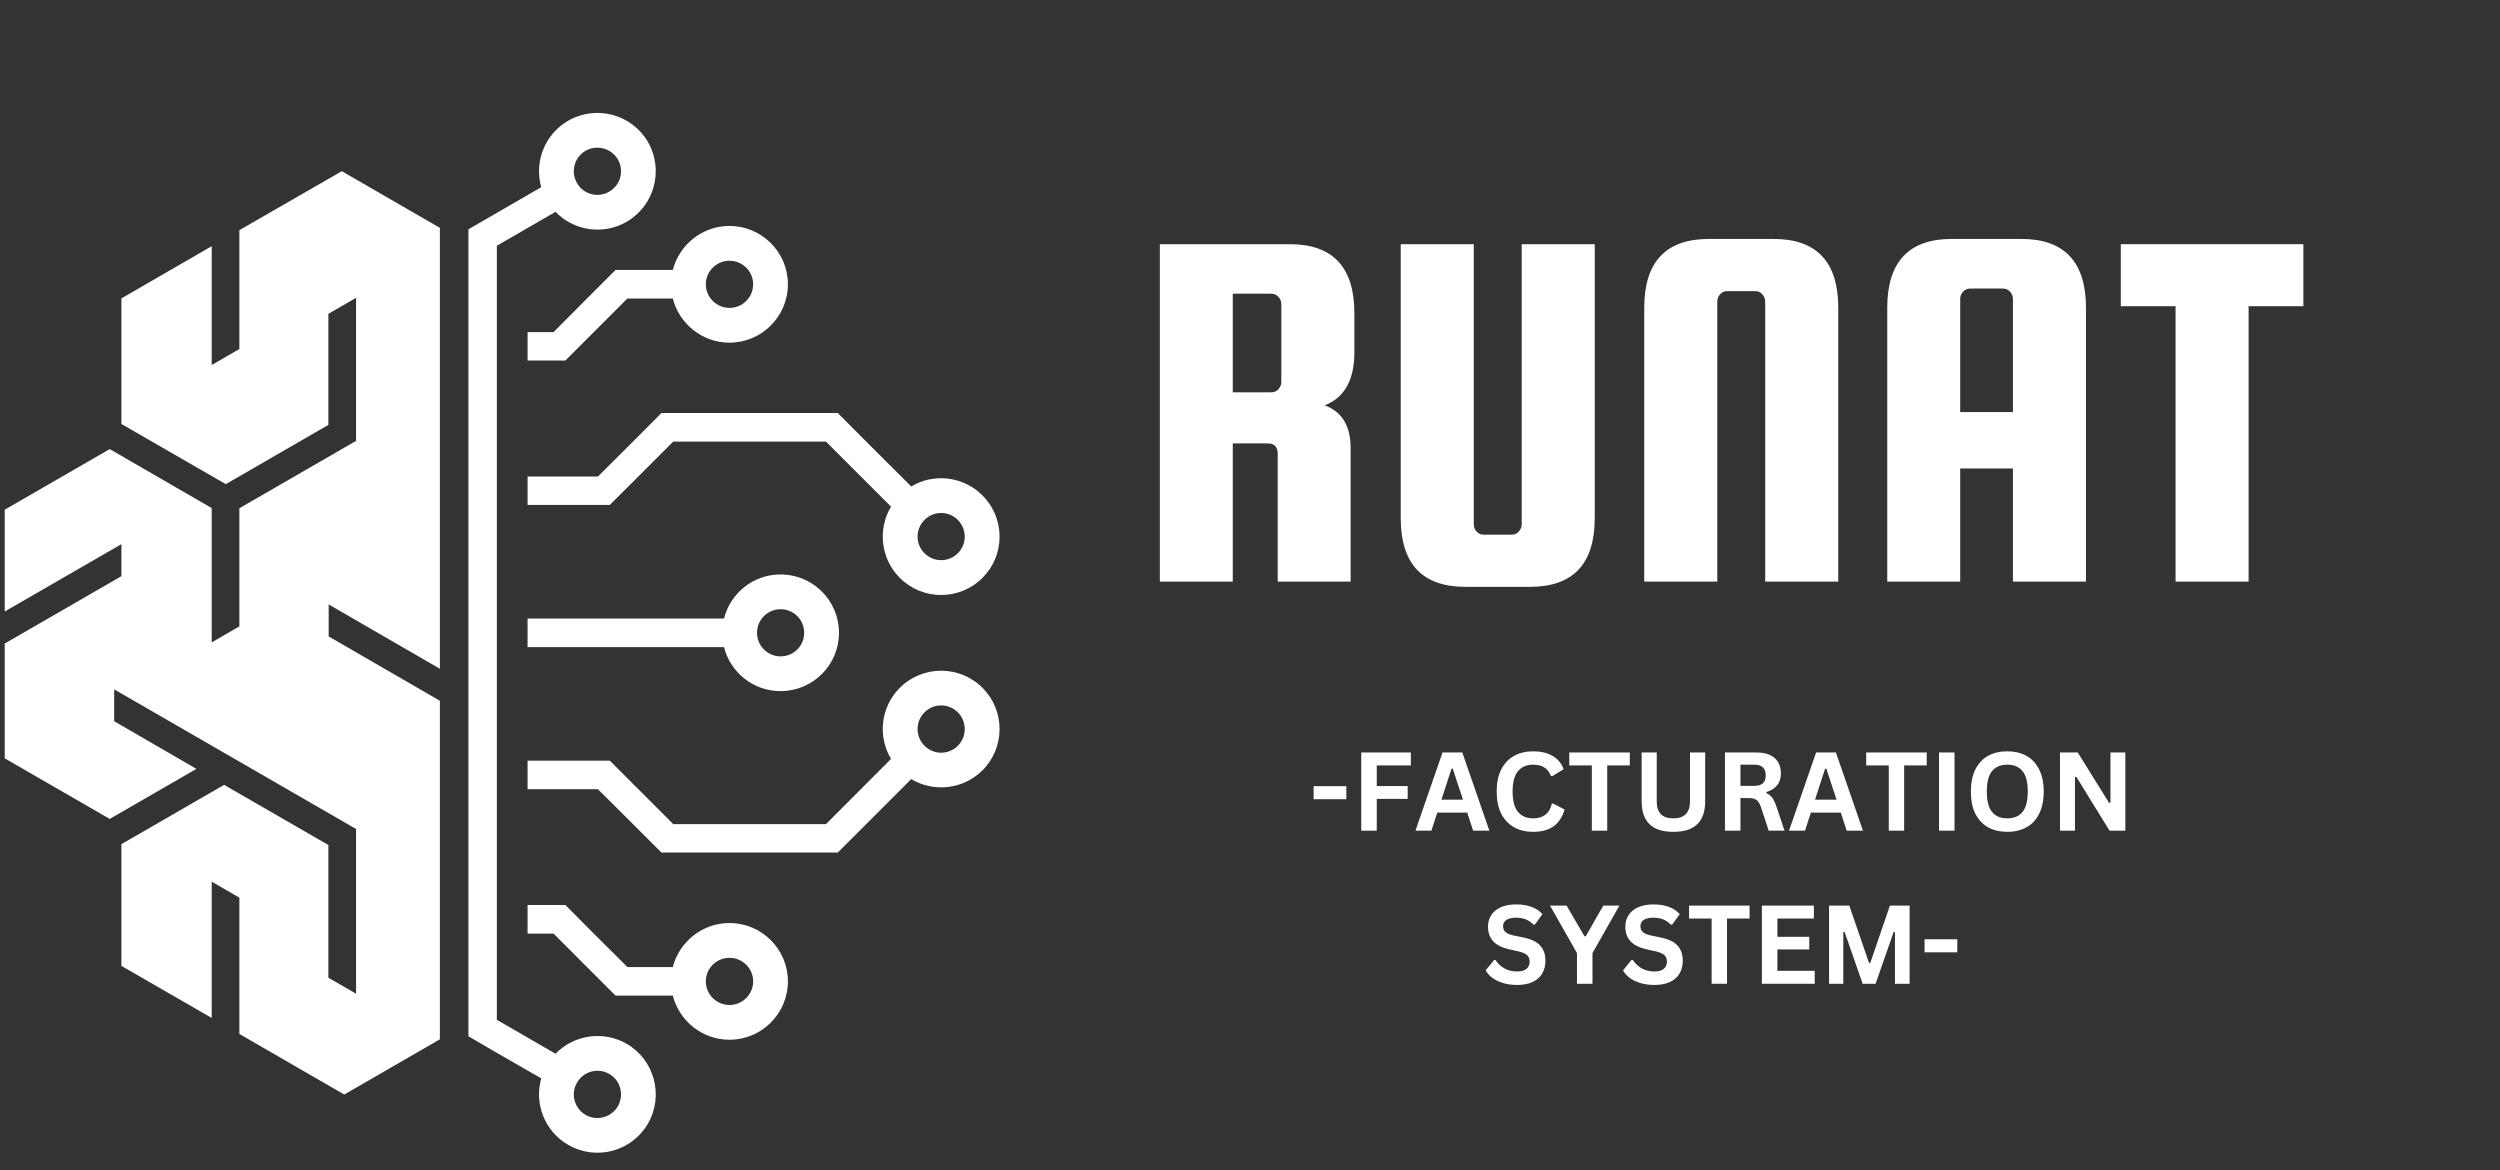<svg xmlns="http://www.w3.org/2000/svg" xmlns:xlink="http://www.w3.org/1999/xlink" width="487" zoomAndPan="magnify" viewBox="0 0 365.25 171" height="228" preserveAspectRatio="xMidYMid meet" version="1.0"><rect x="0" y="0" width="365.25" height="171" fill="#333333" stroke="none"/><defs><g/><clipPath id="a596c0712c"><path d="M 0.688 25 L 65 25 L 65 160 L 0.688 160 Z M 0.688 25 " clip-rule="nonzero"/></clipPath><clipPath id="a2fed0de34"><path d="M 77 60 L 146.836 60 L 146.836 87 L 77 87 Z M 77 60 " clip-rule="nonzero"/></clipPath><clipPath id="d44743520c"><path d="M 77 97 L 146.836 97 L 146.836 125 L 77 125 Z M 77 97 " clip-rule="nonzero"/></clipPath></defs><g clip-path="url(#a596c0712c)"><path fill="#ffffff" d="M 48.02 88.309 L 64.266 97.707 L 64.266 33.289 L 49.934 25.008 L 34.973 33.625 L 34.973 50.988 L 30.93 53.328 L 30.93 35.965 L 17.738 43.594 L 17.738 61.945 L 32.992 70.734 L 47.977 62.074 L 47.977 45.848 L 52.023 43.508 L 52.023 64.41 L 34.973 74.254 L 34.973 91.512 L 30.93 93.852 L 30.93 74.23 L 16.031 65.613 L 0.688 74.465 L 0.688 89.34 L 17.738 79.5 L 17.738 84.176 L 0.688 94.02 L 0.688 110.793 L 16.031 119.645 L 28.695 112.332 L 16.684 105.375 L 16.684 100.719 L 52.023 121.117 L 52.023 145.184 L 47.977 142.844 L 47.977 123.457 L 32.742 114.668 L 17.738 123.332 L 17.738 141.117 L 30.93 148.723 L 30.93 128.809 L 34.973 131.148 L 34.973 151.062 L 50.293 159.914 L 64.266 151.84 L 64.266 102.383 L 48.02 92.984 Z M 48.02 88.309 " fill-opacity="1" fill-rule="evenodd"/></g><path fill="#ffffff" d="M 68.438 38.301 L 68.438 151.398 L 72.59 153.824 L 79.078 157.551 C 78.023 161.219 79.562 165.285 83.02 167.266 C 87.109 169.625 92.312 168.234 94.672 164.148 C 97.012 160.082 95.621 154.855 91.555 152.496 C 88.098 150.516 83.82 151.211 81.164 153.949 L 72.59 148.996 L 72.59 35.902 L 81.164 30.949 C 83.82 33.707 88.098 34.402 91.555 32.402 C 95.621 30.043 97.012 24.836 94.672 20.75 C 92.312 16.684 87.109 15.293 83.02 17.629 C 79.562 19.633 78.023 23.68 79.078 27.344 L 72.59 31.098 L 68.438 33.5 Z M 85.547 162.883 C 83.906 161.914 83.336 159.809 84.305 158.164 C 85.254 156.52 87.359 155.949 89.004 156.898 C 90.668 157.848 91.215 159.953 90.27 161.621 C 89.32 163.262 87.211 163.832 85.547 162.883 Z M 84.305 26.754 C 83.336 25.09 83.906 22.984 85.547 22.035 C 87.211 21.086 89.32 21.656 90.27 23.301 C 91.215 24.941 90.668 27.051 89.004 28 C 87.359 28.969 85.254 28.398 84.305 26.754 Z M 84.305 26.754 " fill-opacity="1" fill-rule="evenodd"/><g clip-path="url(#a2fed0de34)"><path fill="#ffffff" d="M 87.359 69.617 L 77.078 69.617 L 77.078 73.77 L 89.09 73.77 L 93.262 69.617 L 98.359 64.516 L 120.676 64.516 L 130.18 74.02 C 128.219 77.285 128.641 81.605 131.465 84.43 C 134.793 87.762 140.211 87.762 143.539 84.43 C 146.871 81.102 146.871 75.707 143.539 72.379 C 140.715 69.555 136.395 69.109 133.129 71.07 L 126.555 64.516 L 122.402 60.344 L 96.633 60.344 L 92.48 64.516 Z M 135.07 75.961 C 136.418 74.609 138.586 74.609 139.938 75.961 C 141.285 77.309 141.285 79.5 139.938 80.828 C 138.586 82.176 136.418 82.176 135.07 80.828 C 133.719 79.5 133.719 77.309 135.07 75.961 Z M 135.07 75.961 " fill-opacity="1" fill-rule="evenodd"/></g><path fill="#ffffff" d="M 77.078 52.676 L 82.598 52.676 L 91.66 43.613 L 98.297 43.613 C 99.246 47.32 102.598 50.062 106.578 50.062 C 111.277 50.062 115.113 46.246 115.113 41.527 C 115.113 36.828 111.277 33.012 106.578 33.012 C 102.598 33.012 99.246 35.754 98.297 39.441 L 89.93 39.441 L 85.758 43.613 L 80.871 48.523 L 77.078 48.523 Z M 103.121 41.527 C 103.121 39.629 104.684 38.094 106.578 38.094 C 108.477 38.094 110.035 39.629 110.035 41.527 C 110.035 43.445 108.477 44.984 106.578 44.984 C 104.684 44.984 103.121 43.445 103.121 41.527 Z M 103.121 41.527 " fill-opacity="1" fill-rule="evenodd"/><g clip-path="url(#d44743520c)"><path fill="#ffffff" d="M 83.211 111.129 L 77.078 111.129 L 77.078 115.301 L 87.359 115.301 L 92.48 120.402 L 96.633 124.551 L 122.402 124.551 L 126.555 120.402 L 133.129 113.828 C 136.395 115.785 140.715 115.363 143.539 112.543 C 146.871 109.211 146.871 103.816 143.539 100.488 C 140.211 97.16 134.793 97.16 131.465 100.488 C 128.641 103.312 128.219 107.609 130.18 110.875 L 120.676 120.402 L 98.359 120.402 L 93.262 115.301 L 89.09 111.129 Z M 139.938 108.957 C 138.586 110.309 136.418 110.309 135.07 108.957 C 133.719 107.609 133.719 105.418 135.07 104.07 C 136.418 102.723 138.586 102.723 139.938 104.07 C 141.285 105.418 141.285 107.609 139.938 108.957 Z M 139.938 108.957 " fill-opacity="1" fill-rule="evenodd"/></g><path fill="#ffffff" d="M 77.078 94.547 L 105.777 94.547 C 106.703 98.234 110.055 100.973 114.039 100.973 C 118.758 100.973 122.574 97.16 122.574 92.461 C 122.574 87.738 118.758 83.926 114.039 83.926 C 110.055 83.926 106.703 86.664 105.777 90.371 L 77.078 90.371 Z M 110.602 92.461 C 110.602 90.543 112.141 89.004 114.039 89.004 C 115.957 89.004 117.492 90.543 117.492 92.461 C 117.492 94.355 115.957 95.895 114.039 95.895 C 112.141 95.895 110.602 94.355 110.602 92.461 Z M 110.602 92.461 " fill-opacity="1" fill-rule="evenodd"/><path fill="#ffffff" d="M 86.75 136.395 L 82.598 132.223 L 77.078 132.223 L 77.078 136.395 L 80.871 136.395 L 85.758 141.285 L 89.93 145.457 L 98.297 145.457 C 99.246 149.164 102.598 151.906 106.578 151.906 C 111.277 151.906 115.113 148.09 115.113 143.371 C 115.113 138.672 111.277 134.855 106.578 134.855 C 102.598 134.855 99.246 137.598 98.297 141.285 L 91.66 141.285 Z M 106.578 146.828 C 104.684 146.828 103.121 145.289 103.121 143.371 C 103.121 141.473 104.684 139.938 106.578 139.938 C 108.477 139.938 110.035 141.473 110.035 143.371 C 110.035 145.289 108.477 146.828 106.578 146.828 Z M 106.578 146.828 " fill-opacity="1" fill-rule="evenodd"/><g fill="#ffffff" fill-opacity="1"><g transform="translate(165.64, 84.971)"><g><path d="M 14.469 -20.188 L 14.469 0 L 3.812 0 L 3.812 -49.297 L 22.781 -49.297 C 29.082 -49.297 32.234 -45.941 32.234 -39.234 L 32.234 -33.516 C 32.234 -29.453 30.785 -26.863 27.891 -25.75 C 30.422 -24.832 31.688 -22.75 31.688 -19.5 L 31.688 0 L 21.031 0 L 21.031 -18.672 C 21.031 -19.68 20.547 -20.188 19.578 -20.188 Z M 14.469 -42.062 L 14.469 -27.656 L 20.109 -27.656 C 20.516 -27.656 20.859 -27.805 21.141 -28.109 C 21.422 -28.422 21.562 -28.781 21.562 -29.188 L 21.562 -40.531 C 21.562 -40.938 21.422 -41.289 21.141 -41.594 C 20.859 -41.906 20.516 -42.062 20.109 -42.062 Z M 14.469 -42.062 "/></g></g></g><g fill="#ffffff" fill-opacity="1"><g transform="translate(200.913, 84.971)"><g><path d="M 21.406 -49.297 L 32.078 -49.297 L 32.078 -9.297 C 32.078 -2.586 28.926 0.766 22.625 0.766 L 13.188 0.766 C 6.883 0.766 3.734 -2.586 3.734 -9.297 L 3.734 -49.297 L 14.406 -49.297 L 14.406 -8.375 C 14.406 -7.969 14.539 -7.613 14.812 -7.312 C 15.094 -7.008 15.438 -6.859 15.844 -6.859 L 19.969 -6.859 C 20.375 -6.859 20.711 -7.008 20.984 -7.312 C 21.266 -7.613 21.406 -7.969 21.406 -8.375 Z M 21.406 -49.297 "/></g></g></g><g fill="#ffffff" fill-opacity="1"><g transform="translate(236.491, 84.971)"><g><path d="M 32.078 0 L 21.406 0 L 21.406 -40.906 C 21.406 -41.312 21.266 -41.664 20.984 -41.969 C 20.711 -42.281 20.375 -42.438 19.969 -42.438 L 15.844 -42.438 C 15.438 -42.438 15.094 -42.281 14.812 -41.969 C 14.539 -41.664 14.406 -41.312 14.406 -40.906 L 14.406 0 L 3.734 0 L 3.734 -40 C 3.734 -46.707 6.883 -50.062 13.188 -50.062 L 22.625 -50.062 C 28.926 -50.062 32.078 -46.707 32.078 -40 Z M 32.078 0 "/></g></g></g><g fill="#ffffff" fill-opacity="1"><g transform="translate(271.916, 84.971)"><g><path d="M 23.391 -50.062 C 29.691 -50.062 32.844 -46.707 32.844 -40 L 32.844 0 L 22.172 0 L 22.172 -16.531 L 14.469 -16.531 L 14.469 0 L 3.812 0 L 3.812 -40 C 3.812 -46.707 6.957 -50.062 13.25 -50.062 Z M 14.469 -24.766 L 22.172 -24.766 L 22.172 -41.297 C 22.172 -41.703 22.031 -42.055 21.75 -42.359 C 21.469 -42.66 21.125 -42.812 20.719 -42.812 L 15.922 -42.812 C 15.516 -42.812 15.172 -42.66 14.891 -42.359 C 14.609 -42.055 14.469 -41.703 14.469 -41.297 Z M 14.469 -24.766 "/></g></g></g><g fill="#ffffff" fill-opacity="1"><g transform="translate(308.865, 84.971)"><g><path d="M 0.984 -40.234 L 0.984 -49.297 L 27.656 -49.297 L 27.656 -40.234 L 19.656 -40.234 L 19.656 0 L 8.984 0 L 8.984 -40.234 Z M 0.984 -40.234 "/></g></g></g><g fill="#ffffff" fill-opacity="1"><g transform="translate(191.232, 121.36)"><g><path d="M 5.469 -4.594 L 0.688 -4.594 L 0.688 -6.5 L 5.469 -6.5 Z M 5.469 -4.594 "/></g></g></g><g fill="#ffffff" fill-opacity="1"><g transform="translate(197.394, 121.36)"><g><path d="M 8.734 -11.422 L 8.734 -9.531 L 3.75 -9.531 L 3.75 -6.516 L 8.266 -6.516 L 8.266 -4.641 L 3.75 -4.641 L 3.75 0 L 1.484 0 L 1.484 -11.422 Z M 8.734 -11.422 "/></g></g></g><g fill="#ffffff" fill-opacity="1"><g transform="translate(206.627, 121.36)"><g><path d="M 10.969 0 L 8.594 0 L 7.734 -2.641 L 3.359 -2.641 L 2.5 0 L 0.172 0 L 4.125 -11.422 L 7.016 -11.422 Z M 5.438 -9.047 L 3.969 -4.531 L 7.109 -4.531 L 5.625 -9.047 Z M 5.438 -9.047 "/></g></g></g><g fill="#ffffff" fill-opacity="1"><g transform="translate(217.757, 121.36)"><g><path d="M 6.25 0.172 C 5.195 0.172 4.27 -0.047 3.469 -0.484 C 2.664 -0.93 2.035 -1.594 1.578 -2.469 C 1.129 -3.344 0.906 -4.426 0.906 -5.719 C 0.906 -7 1.129 -8.078 1.578 -8.953 C 2.035 -9.836 2.664 -10.5 3.469 -10.938 C 4.27 -11.375 5.195 -11.594 6.25 -11.594 C 7.344 -11.594 8.273 -11.375 9.047 -10.938 C 9.816 -10.508 10.363 -9.859 10.688 -8.984 L 9.047 -7.969 L 8.844 -7.984 C 8.602 -8.578 8.27 -9 7.844 -9.25 C 7.426 -9.508 6.895 -9.641 6.25 -9.641 C 5.301 -9.641 4.562 -9.328 4.031 -8.703 C 3.5 -8.078 3.234 -7.082 3.234 -5.719 C 3.234 -4.352 3.5 -3.359 4.031 -2.734 C 4.562 -2.109 5.301 -1.797 6.25 -1.797 C 7.727 -1.797 8.633 -2.516 8.969 -3.953 L 9.172 -3.953 L 10.828 -3.094 C 10.516 -2.008 9.977 -1.191 9.219 -0.641 C 8.469 -0.098 7.477 0.172 6.25 0.172 Z M 6.25 0.172 "/></g></g></g><g fill="#ffffff" fill-opacity="1"><g transform="translate(228.957, 121.36)"><g><path d="M 9.156 -11.422 L 9.156 -9.531 L 5.859 -9.531 L 5.859 0 L 3.609 0 L 3.609 -9.531 L 0.312 -9.531 L 0.312 -11.422 Z M 9.156 -11.422 "/></g></g></g><g fill="#ffffff" fill-opacity="1"><g transform="translate(238.424, 121.36)"><g><path d="M 6.062 0.172 C 4.488 0.172 3.32 -0.203 2.562 -0.953 C 1.801 -1.703 1.422 -2.812 1.422 -4.281 L 1.422 -11.422 L 3.625 -11.422 L 3.625 -4.297 C 3.625 -3.461 3.82 -2.836 4.219 -2.422 C 4.625 -2.004 5.238 -1.797 6.062 -1.797 C 7.676 -1.797 8.484 -2.629 8.484 -4.297 L 8.484 -11.422 L 10.703 -11.422 L 10.703 -4.281 C 10.703 -2.812 10.32 -1.703 9.562 -0.953 C 8.801 -0.203 7.633 0.172 6.062 0.172 Z M 6.062 0.172 "/></g></g></g><g fill="#ffffff" fill-opacity="1"><g transform="translate(250.531, 121.36)"><g><path d="M 1.484 0 L 1.484 -11.422 L 6.078 -11.422 C 7.254 -11.422 8.145 -11.148 8.75 -10.609 C 9.352 -10.066 9.656 -9.316 9.656 -8.359 C 9.656 -7.66 9.477 -7.086 9.125 -6.641 C 8.77 -6.203 8.242 -5.867 7.547 -5.641 L 7.547 -5.469 C 7.91 -5.312 8.203 -5.078 8.422 -4.766 C 8.641 -4.461 8.848 -4.008 9.047 -3.406 L 10.188 0 L 7.875 0 L 6.75 -3.422 C 6.633 -3.766 6.504 -4.031 6.359 -4.219 C 6.223 -4.406 6.039 -4.539 5.812 -4.625 C 5.594 -4.719 5.305 -4.766 4.953 -4.766 L 3.75 -4.766 L 3.75 0 Z M 5.797 -6.547 C 6.891 -6.547 7.438 -7.055 7.438 -8.078 C 7.438 -9.117 6.891 -9.641 5.797 -9.641 L 3.75 -9.641 L 3.75 -6.547 Z M 5.797 -6.547 "/></g></g></g><g fill="#ffffff" fill-opacity="1"><g transform="translate(261.208, 121.36)"><g><path d="M 10.969 0 L 8.594 0 L 7.734 -2.641 L 3.359 -2.641 L 2.5 0 L 0.172 0 L 4.125 -11.422 L 7.016 -11.422 Z M 5.438 -9.047 L 3.969 -4.531 L 7.109 -4.531 L 5.625 -9.047 Z M 5.438 -9.047 "/></g></g></g><g fill="#ffffff" fill-opacity="1"><g transform="translate(272.338, 121.36)"><g><path d="M 9.156 -11.422 L 9.156 -9.531 L 5.859 -9.531 L 5.859 0 L 3.609 0 L 3.609 -9.531 L 0.312 -9.531 L 0.312 -11.422 Z M 9.156 -11.422 "/></g></g></g><g fill="#ffffff" fill-opacity="1"><g transform="translate(281.805, 121.36)"><g><path d="M 3.75 0 L 1.484 0 L 1.484 -11.422 L 3.75 -11.422 Z M 3.75 0 "/></g></g></g><g fill="#ffffff" fill-opacity="1"><g transform="translate(287.038, 121.36)"><g><path d="M 6.234 0.172 C 5.18 0.172 4.254 -0.039 3.453 -0.469 C 2.66 -0.906 2.035 -1.562 1.578 -2.438 C 1.129 -3.312 0.906 -4.406 0.906 -5.719 C 0.906 -7.02 1.129 -8.109 1.578 -8.984 C 2.035 -9.867 2.66 -10.523 3.453 -10.953 C 4.254 -11.379 5.18 -11.594 6.234 -11.594 C 7.273 -11.594 8.191 -11.379 8.984 -10.953 C 9.785 -10.523 10.41 -9.867 10.859 -8.984 C 11.316 -8.109 11.547 -7.02 11.547 -5.719 C 11.547 -4.406 11.316 -3.305 10.859 -2.422 C 10.41 -1.547 9.785 -0.895 8.984 -0.469 C 8.191 -0.039 7.273 0.172 6.234 0.172 Z M 6.234 -1.797 C 7.203 -1.797 7.941 -2.109 8.453 -2.734 C 8.961 -3.359 9.219 -4.352 9.219 -5.719 C 9.219 -7.082 8.961 -8.078 8.453 -8.703 C 7.941 -9.328 7.203 -9.641 6.234 -9.641 C 5.254 -9.641 4.508 -9.328 4 -8.703 C 3.488 -8.078 3.234 -7.082 3.234 -5.719 C 3.234 -4.352 3.488 -3.359 4 -2.734 C 4.508 -2.109 5.254 -1.797 6.234 -1.797 Z M 6.234 -1.797 "/></g></g></g><g fill="#ffffff" fill-opacity="1"><g transform="translate(299.48, 121.36)"><g><path d="M 3.672 0 L 1.484 0 L 1.484 -11.422 L 4.078 -11.422 L 8.656 -4.062 L 8.859 -4.094 L 8.859 -11.422 L 11.031 -11.422 L 11.031 0 L 8.719 0 L 3.875 -7.859 L 3.672 -7.828 Z M 3.672 0 "/></g></g></g><g fill="#ffffff" fill-opacity="1"><g transform="translate(216.584, 143.729)"><g><path d="M 5.062 0.172 C 4.27 0.172 3.566 0.07 2.953 -0.125 C 2.336 -0.32 1.82 -0.578 1.406 -0.891 C 1 -1.211 0.688 -1.566 0.469 -1.953 L 1.703 -3.469 L 1.906 -3.469 C 2.25 -2.957 2.68 -2.551 3.203 -2.25 C 3.734 -1.945 4.352 -1.797 5.062 -1.797 C 5.664 -1.797 6.117 -1.922 6.422 -2.172 C 6.734 -2.43 6.891 -2.785 6.891 -3.234 C 6.891 -3.504 6.836 -3.727 6.734 -3.906 C 6.641 -4.094 6.477 -4.25 6.25 -4.375 C 6.02 -4.508 5.711 -4.625 5.328 -4.719 L 3.859 -5.047 C 2.828 -5.285 2.062 -5.676 1.562 -6.219 C 1.062 -6.758 0.812 -7.469 0.812 -8.344 C 0.812 -8.988 0.973 -9.555 1.297 -10.047 C 1.617 -10.535 2.086 -10.914 2.703 -11.188 C 3.316 -11.457 4.055 -11.594 4.922 -11.594 C 5.797 -11.594 6.547 -11.473 7.172 -11.234 C 7.805 -11.004 8.336 -10.648 8.766 -10.172 L 7.656 -8.641 L 7.453 -8.641 C 7.129 -8.984 6.758 -9.238 6.344 -9.406 C 5.926 -9.57 5.453 -9.656 4.922 -9.656 C 4.297 -9.656 3.82 -9.547 3.5 -9.328 C 3.176 -9.109 3.016 -8.805 3.016 -8.422 C 3.016 -8.066 3.129 -7.781 3.359 -7.562 C 3.586 -7.352 3.977 -7.188 4.531 -7.062 L 6.031 -6.75 C 7.145 -6.52 7.953 -6.125 8.453 -5.562 C 8.953 -5 9.203 -4.27 9.203 -3.375 C 9.203 -2.656 9.047 -2.031 8.734 -1.5 C 8.43 -0.977 7.969 -0.566 7.344 -0.266 C 6.727 0.023 5.969 0.172 5.062 0.172 Z M 5.062 0.172 "/></g></g></g><g fill="#ffffff" fill-opacity="1"><g transform="translate(226.394, 143.729)"><g><path d="M 6.266 0 L 4 0 L 4 -4.484 L 0.062 -11.422 L 2.484 -11.422 L 5.094 -6.938 L 5.281 -6.938 L 7.844 -11.422 L 10.203 -11.422 L 6.266 -4.484 Z M 6.266 0 "/></g></g></g><g fill="#ffffff" fill-opacity="1"><g transform="translate(236.649, 143.729)"><g><path d="M 5.062 0.172 C 4.27 0.172 3.566 0.07 2.953 -0.125 C 2.336 -0.32 1.82 -0.578 1.406 -0.891 C 1 -1.211 0.688 -1.566 0.469 -1.953 L 1.703 -3.469 L 1.906 -3.469 C 2.25 -2.957 2.68 -2.551 3.203 -2.25 C 3.734 -1.945 4.352 -1.797 5.062 -1.797 C 5.664 -1.797 6.117 -1.922 6.422 -2.172 C 6.734 -2.43 6.891 -2.785 6.891 -3.234 C 6.891 -3.504 6.836 -3.727 6.734 -3.906 C 6.641 -4.094 6.477 -4.25 6.25 -4.375 C 6.02 -4.508 5.711 -4.625 5.328 -4.719 L 3.859 -5.047 C 2.828 -5.285 2.062 -5.676 1.562 -6.219 C 1.062 -6.758 0.812 -7.469 0.812 -8.344 C 0.812 -8.988 0.973 -9.555 1.297 -10.047 C 1.617 -10.535 2.086 -10.914 2.703 -11.188 C 3.316 -11.457 4.055 -11.594 4.922 -11.594 C 5.797 -11.594 6.547 -11.473 7.172 -11.234 C 7.805 -11.004 8.336 -10.648 8.766 -10.172 L 7.656 -8.641 L 7.453 -8.641 C 7.129 -8.984 6.758 -9.238 6.344 -9.406 C 5.926 -9.57 5.453 -9.656 4.922 -9.656 C 4.297 -9.656 3.82 -9.547 3.5 -9.328 C 3.176 -9.109 3.016 -8.805 3.016 -8.422 C 3.016 -8.066 3.129 -7.781 3.359 -7.562 C 3.586 -7.352 3.977 -7.188 4.531 -7.062 L 6.031 -6.75 C 7.145 -6.52 7.953 -6.125 8.453 -5.562 C 8.953 -5 9.203 -4.27 9.203 -3.375 C 9.203 -2.656 9.047 -2.031 8.734 -1.5 C 8.43 -0.977 7.969 -0.566 7.344 -0.266 C 6.727 0.023 5.969 0.172 5.062 0.172 Z M 5.062 0.172 "/></g></g></g><g fill="#ffffff" fill-opacity="1"><g transform="translate(246.459, 143.729)"><g><path d="M 9.156 -11.422 L 9.156 -9.531 L 5.859 -9.531 L 5.859 0 L 3.609 0 L 3.609 -9.531 L 0.312 -9.531 L 0.312 -11.422 Z M 9.156 -11.422 "/></g></g></g><g fill="#ffffff" fill-opacity="1"><g transform="translate(255.926, 143.729)"><g><path d="M 3.75 -5.016 L 3.75 -1.891 L 9.203 -1.891 L 9.203 0 L 1.484 0 L 1.484 -11.422 L 9.078 -11.422 L 9.078 -9.531 L 3.75 -9.531 L 3.75 -6.859 L 8.406 -6.859 L 8.406 -5.016 Z M 3.75 -5.016 "/></g></g></g><g fill="#ffffff" fill-opacity="1"><g transform="translate(265.744, 143.729)"><g><path d="M 3.562 0 L 1.484 0 L 1.484 -11.422 L 4.438 -11.422 L 7.328 -3.031 L 7.5 -3.031 L 10.375 -11.422 L 13.25 -11.422 L 13.25 0 L 11.109 0 L 11.109 -7.547 L 10.922 -7.578 L 8.281 0 L 6.391 0 L 3.75 -7.578 L 3.562 -7.547 Z M 3.562 0 "/></g></g></g><g fill="#ffffff" fill-opacity="1"><g transform="translate(280.491, 143.729)"><g><path d="M 5.469 -4.594 L 0.688 -4.594 L 0.688 -6.5 L 5.469 -6.5 Z M 5.469 -4.594 "/></g></g></g></svg>